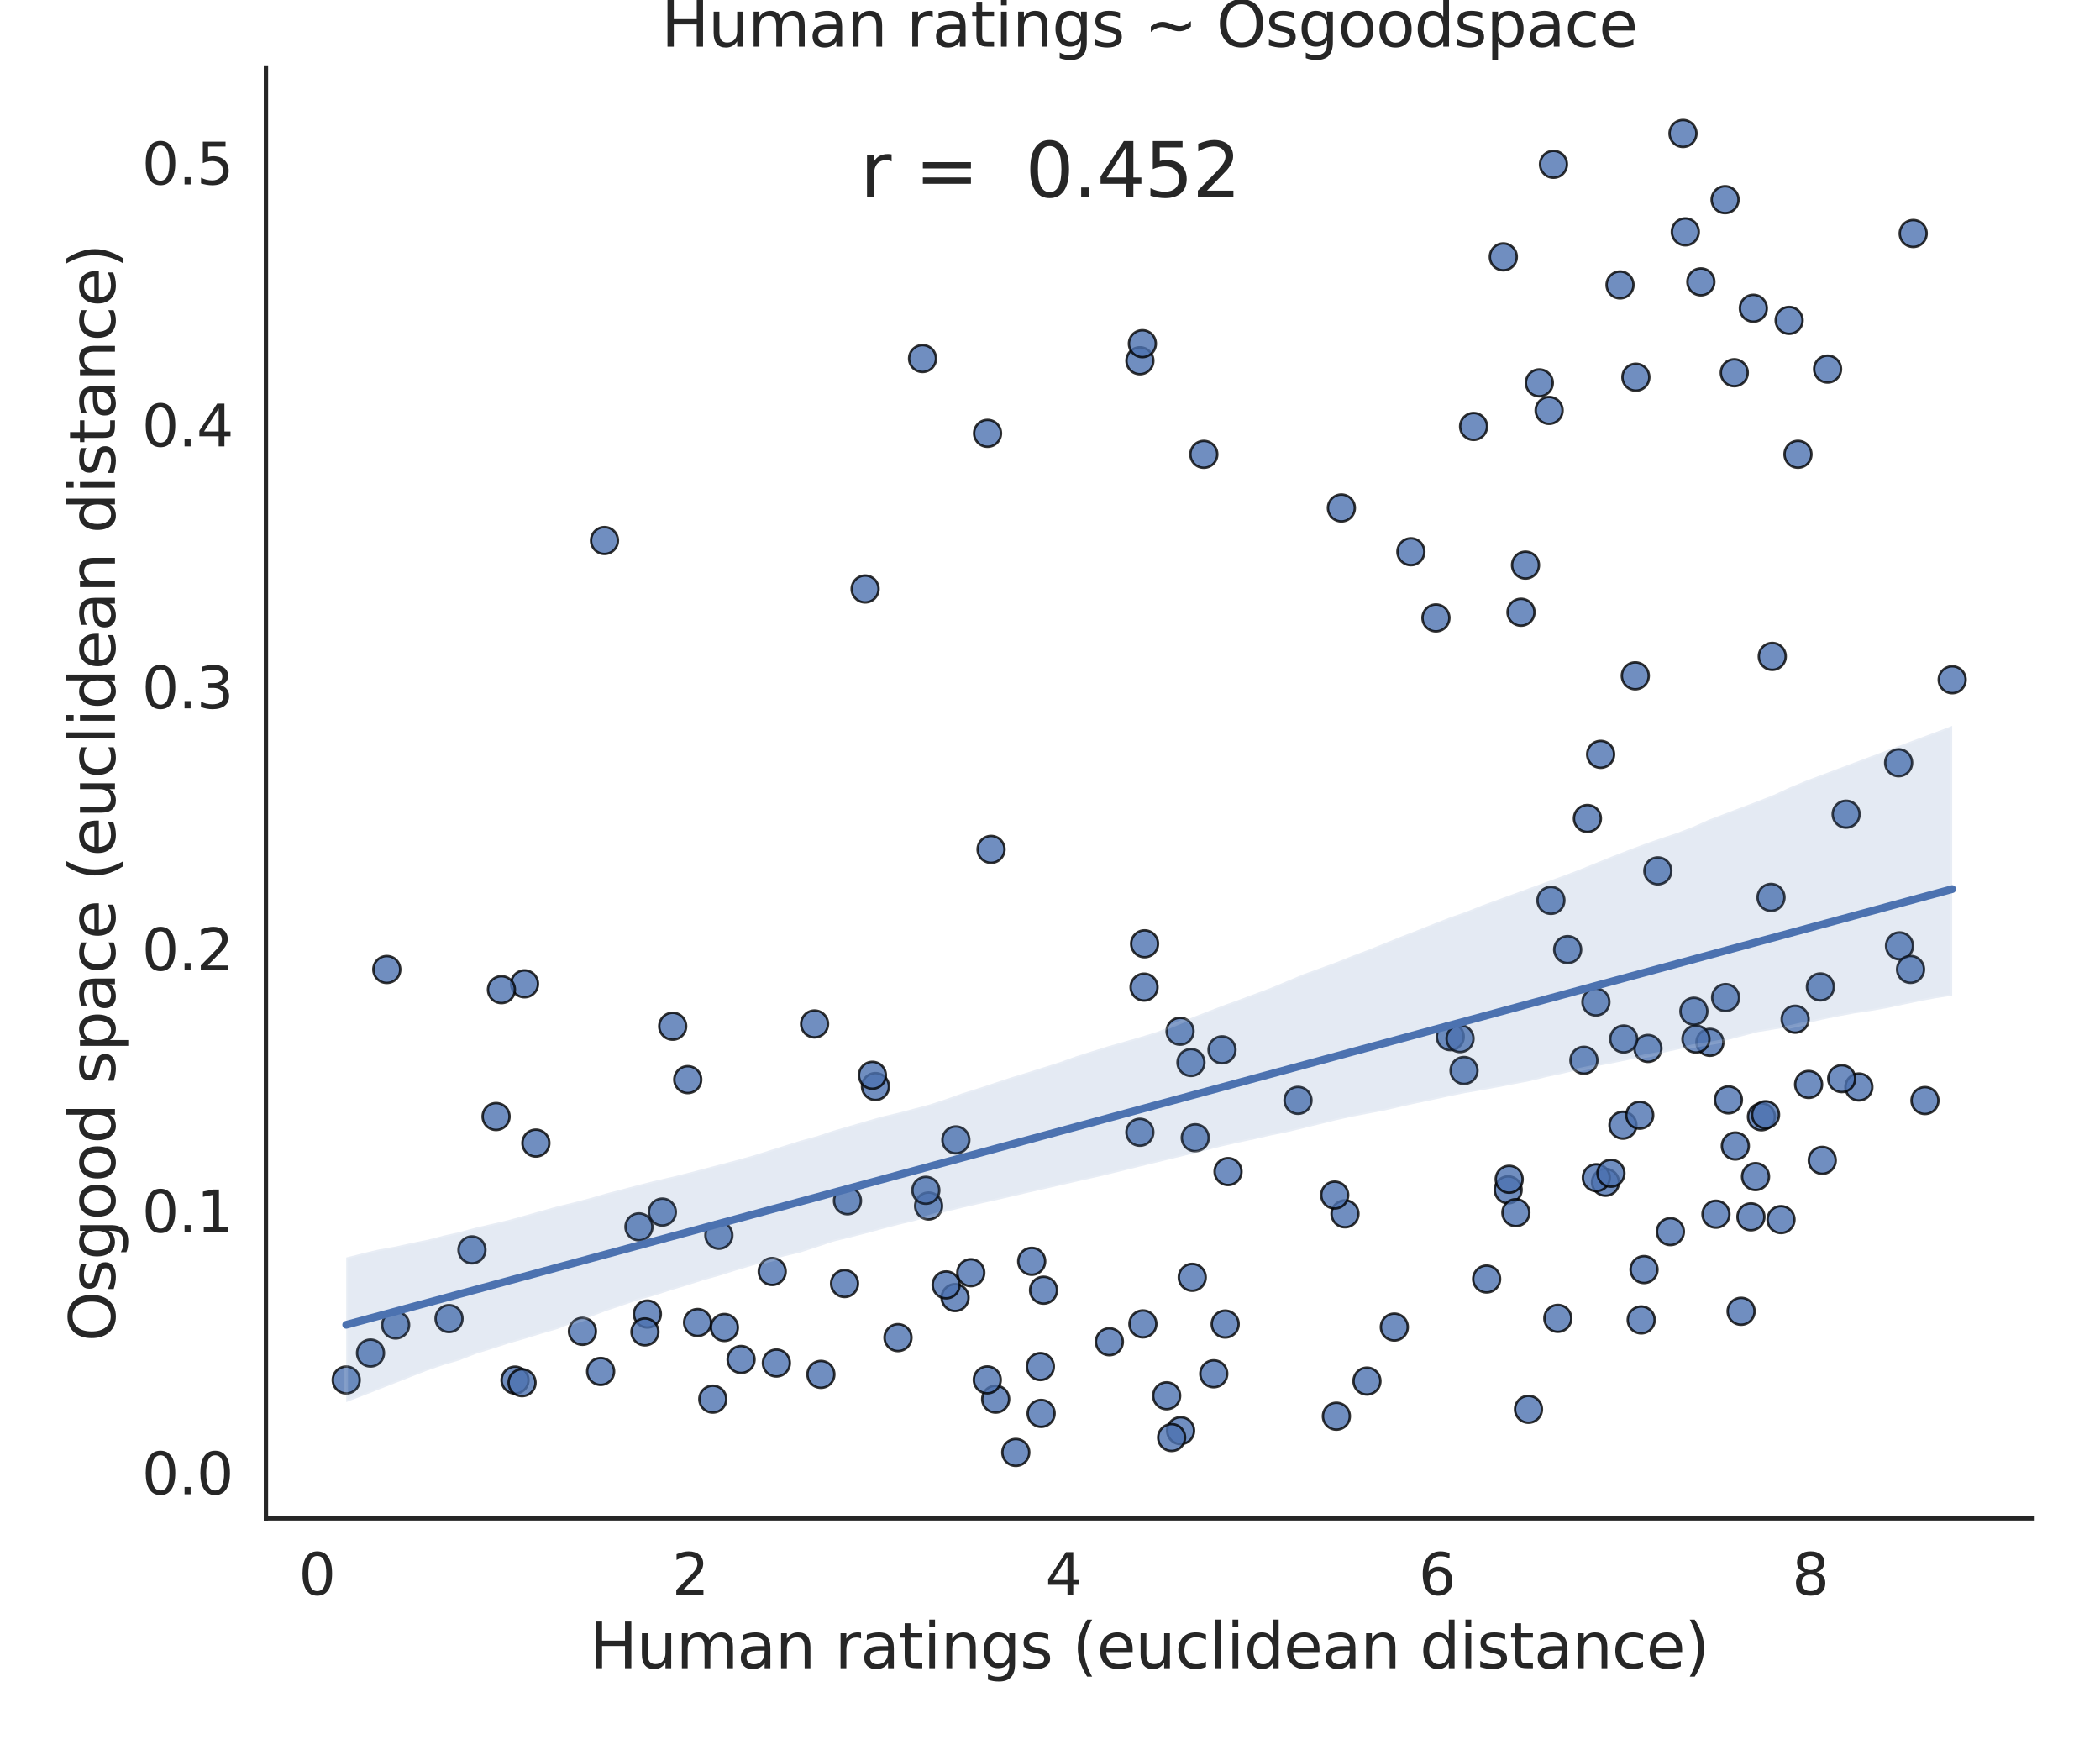 <?xml version="1.0" encoding="utf-8" standalone="no"?>
<!DOCTYPE svg PUBLIC "-//W3C//DTD SVG 1.1//EN"
  "http://www.w3.org/Graphics/SVG/1.1/DTD/svg11.dtd">
<svg height="504pt" version="1.1" viewBox="0 0 604.8 504" width="604.8pt" xmlns="http://www.w3.org/2000/svg" xmlns:xlink="http://www.w3.org/1999/xlink">
 <defs>
  <style type="text/css">*{stroke-linecap:butt;stroke-linejoin:round;}</style>
 </defs>
 <g id="figure_1">
  <g id="patch_1">
   <path d="M 0 504 
L 604.8 504 
L 604.8 0 
L 0 0 
z
" style="fill:#ffffff;"/>
  </g>
  <g id="axes_1">
   <g id="patch_2">
    <path d="M 76.59 437.22 
L 585.36 437.22 
L 585.36 19.44 
L 76.59 19.44 
z
" style="fill:#ffffff;"/>
   </g>
   <g id="matplotlib.axis_1">
    <g id="xtick_1">
     <g id="text_1">
      <!-- 0 -->
      <g style="fill:#262626;" transform="translate(86.011 459.257)scale(0.165 -0.165)">
       <defs>
        <path d="M 2034 4250 
Q 1547 4250 1301 3770 
Q 1056 3291 1056 2328 
Q 1056 1369 1301 889 
Q 1547 409 2034 409 
Q 2525 409 2770 889 
Q 3016 1369 3016 2328 
Q 3016 3291 2770 3770 
Q 2525 4250 2034 4250 
z
M 2034 4750 
Q 2819 4750 3233 4129 
Q 3647 3509 3647 2328 
Q 3647 1150 3233 529 
Q 2819 -91 2034 -91 
Q 1250 -91 836 529 
Q 422 1150 422 2328 
Q 422 3509 836 4129 
Q 1250 4750 2034 4750 
z
" id="DejaVuSans-30" transform="scale(0.016)"/>
       </defs>
       <use xlink:href="#DejaVuSans-30"/>
      </g>
     </g>
    </g>
    <g id="xtick_2">
     <g id="text_2">
      <!-- 2 -->
      <g style="fill:#262626;" transform="translate(193.532 459.257)scale(0.165 -0.165)">
       <defs>
        <path d="M 1228 531 
L 3431 531 
L 3431 0 
L 469 0 
L 469 531 
Q 828 903 1448 1529 
Q 2069 2156 2228 2338 
Q 2531 2678 2651 2914 
Q 2772 3150 2772 3378 
Q 2772 3750 2511 3984 
Q 2250 4219 1831 4219 
Q 1534 4219 1204 4116 
Q 875 4013 500 3803 
L 500 4441 
Q 881 4594 1212 4672 
Q 1544 4750 1819 4750 
Q 2544 4750 2975 4387 
Q 3406 4025 3406 3419 
Q 3406 3131 3298 2873 
Q 3191 2616 2906 2266 
Q 2828 2175 2409 1742 
Q 1991 1309 1228 531 
z
" id="DejaVuSans-32" transform="scale(0.016)"/>
       </defs>
       <use xlink:href="#DejaVuSans-32"/>
      </g>
     </g>
    </g>
    <g id="xtick_3">
     <g id="text_3">
      <!-- 4 -->
      <g style="fill:#262626;" transform="translate(301.053 459.257)scale(0.165 -0.165)">
       <defs>
        <path d="M 2419 4116 
L 825 1625 
L 2419 1625 
L 2419 4116 
z
M 2253 4666 
L 3047 4666 
L 3047 1625 
L 3713 1625 
L 3713 1100 
L 3047 1100 
L 3047 0 
L 2419 0 
L 2419 1100 
L 313 1100 
L 313 1709 
L 2253 4666 
z
" id="DejaVuSans-34" transform="scale(0.016)"/>
       </defs>
       <use xlink:href="#DejaVuSans-34"/>
      </g>
     </g>
    </g>
    <g id="xtick_4">
     <g id="text_4">
      <!-- 6 -->
      <g style="fill:#262626;" transform="translate(408.574 459.257)scale(0.165 -0.165)">
       <defs>
        <path d="M 2113 2584 
Q 1688 2584 1439 2293 
Q 1191 2003 1191 1497 
Q 1191 994 1439 701 
Q 1688 409 2113 409 
Q 2538 409 2786 701 
Q 3034 994 3034 1497 
Q 3034 2003 2786 2293 
Q 2538 2584 2113 2584 
z
M 3366 4563 
L 3366 3988 
Q 3128 4100 2886 4159 
Q 2644 4219 2406 4219 
Q 1781 4219 1451 3797 
Q 1122 3375 1075 2522 
Q 1259 2794 1537 2939 
Q 1816 3084 2150 3084 
Q 2853 3084 3261 2657 
Q 3669 2231 3669 1497 
Q 3669 778 3244 343 
Q 2819 -91 2113 -91 
Q 1303 -91 875 529 
Q 447 1150 447 2328 
Q 447 3434 972 4092 
Q 1497 4750 2381 4750 
Q 2619 4750 2861 4703 
Q 3103 4656 3366 4563 
z
" id="DejaVuSans-36" transform="scale(0.016)"/>
       </defs>
       <use xlink:href="#DejaVuSans-36"/>
      </g>
     </g>
    </g>
    <g id="xtick_5">
     <g id="text_5">
      <!-- 8 -->
      <g style="fill:#262626;" transform="translate(516.095 459.257)scale(0.165 -0.165)">
       <defs>
        <path d="M 2034 2216 
Q 1584 2216 1326 1975 
Q 1069 1734 1069 1313 
Q 1069 891 1326 650 
Q 1584 409 2034 409 
Q 2484 409 2743 651 
Q 3003 894 3003 1313 
Q 3003 1734 2745 1975 
Q 2488 2216 2034 2216 
z
M 1403 2484 
Q 997 2584 770 2862 
Q 544 3141 544 3541 
Q 544 4100 942 4425 
Q 1341 4750 2034 4750 
Q 2731 4750 3128 4425 
Q 3525 4100 3525 3541 
Q 3525 3141 3298 2862 
Q 3072 2584 2669 2484 
Q 3125 2378 3379 2068 
Q 3634 1759 3634 1313 
Q 3634 634 3220 271 
Q 2806 -91 2034 -91 
Q 1263 -91 848 271 
Q 434 634 434 1313 
Q 434 1759 690 2068 
Q 947 2378 1403 2484 
z
M 1172 3481 
Q 1172 3119 1398 2916 
Q 1625 2713 2034 2713 
Q 2441 2713 2670 2916 
Q 2900 3119 2900 3481 
Q 2900 3844 2670 4047 
Q 2441 4250 2034 4250 
Q 1625 4250 1398 4047 
Q 1172 3844 1172 3481 
z
" id="DejaVuSans-38" transform="scale(0.016)"/>
       </defs>
       <use xlink:href="#DejaVuSans-38"/>
      </g>
     </g>
    </g>
    <g id="text_6">
     <!-- Human ratings (euclidean distance) -->
     <g style="fill:#262626;" transform="translate(169.767 480.366)scale(0.18 -0.18)">
      <defs>
       <path d="M 628 4666 
L 1259 4666 
L 1259 2753 
L 3553 2753 
L 3553 4666 
L 4184 4666 
L 4184 0 
L 3553 0 
L 3553 2222 
L 1259 2222 
L 1259 0 
L 628 0 
L 628 4666 
z
" id="DejaVuSans-48" transform="scale(0.016)"/>
       <path d="M 544 1381 
L 544 3500 
L 1119 3500 
L 1119 1403 
Q 1119 906 1312 657 
Q 1506 409 1894 409 
Q 2359 409 2629 706 
Q 2900 1003 2900 1516 
L 2900 3500 
L 3475 3500 
L 3475 0 
L 2900 0 
L 2900 538 
Q 2691 219 2414 64 
Q 2138 -91 1772 -91 
Q 1169 -91 856 284 
Q 544 659 544 1381 
z
M 1991 3584 
L 1991 3584 
z
" id="DejaVuSans-75" transform="scale(0.016)"/>
       <path d="M 3328 2828 
Q 3544 3216 3844 3400 
Q 4144 3584 4550 3584 
Q 5097 3584 5394 3201 
Q 5691 2819 5691 2113 
L 5691 0 
L 5113 0 
L 5113 2094 
Q 5113 2597 4934 2840 
Q 4756 3084 4391 3084 
Q 3944 3084 3684 2787 
Q 3425 2491 3425 1978 
L 3425 0 
L 2847 0 
L 2847 2094 
Q 2847 2600 2669 2842 
Q 2491 3084 2119 3084 
Q 1678 3084 1418 2786 
Q 1159 2488 1159 1978 
L 1159 0 
L 581 0 
L 581 3500 
L 1159 3500 
L 1159 2956 
Q 1356 3278 1631 3431 
Q 1906 3584 2284 3584 
Q 2666 3584 2933 3390 
Q 3200 3197 3328 2828 
z
" id="DejaVuSans-6d" transform="scale(0.016)"/>
       <path d="M 2194 1759 
Q 1497 1759 1228 1600 
Q 959 1441 959 1056 
Q 959 750 1161 570 
Q 1363 391 1709 391 
Q 2188 391 2477 730 
Q 2766 1069 2766 1631 
L 2766 1759 
L 2194 1759 
z
M 3341 1997 
L 3341 0 
L 2766 0 
L 2766 531 
Q 2569 213 2275 61 
Q 1981 -91 1556 -91 
Q 1019 -91 701 211 
Q 384 513 384 1019 
Q 384 1609 779 1909 
Q 1175 2209 1959 2209 
L 2766 2209 
L 2766 2266 
Q 2766 2663 2505 2880 
Q 2244 3097 1772 3097 
Q 1472 3097 1187 3025 
Q 903 2953 641 2809 
L 641 3341 
Q 956 3463 1253 3523 
Q 1550 3584 1831 3584 
Q 2591 3584 2966 3190 
Q 3341 2797 3341 1997 
z
" id="DejaVuSans-61" transform="scale(0.016)"/>
       <path d="M 3513 2113 
L 3513 0 
L 2938 0 
L 2938 2094 
Q 2938 2591 2744 2837 
Q 2550 3084 2163 3084 
Q 1697 3084 1428 2787 
Q 1159 2491 1159 1978 
L 1159 0 
L 581 0 
L 581 3500 
L 1159 3500 
L 1159 2956 
Q 1366 3272 1645 3428 
Q 1925 3584 2291 3584 
Q 2894 3584 3203 3211 
Q 3513 2838 3513 2113 
z
" id="DejaVuSans-6e" transform="scale(0.016)"/>
       <path id="DejaVuSans-20" transform="scale(0.016)"/>
       <path d="M 2631 2963 
Q 2534 3019 2420 3045 
Q 2306 3072 2169 3072 
Q 1681 3072 1420 2755 
Q 1159 2438 1159 1844 
L 1159 0 
L 581 0 
L 581 3500 
L 1159 3500 
L 1159 2956 
Q 1341 3275 1631 3429 
Q 1922 3584 2338 3584 
Q 2397 3584 2469 3576 
Q 2541 3569 2628 3553 
L 2631 2963 
z
" id="DejaVuSans-72" transform="scale(0.016)"/>
       <path d="M 1172 4494 
L 1172 3500 
L 2356 3500 
L 2356 3053 
L 1172 3053 
L 1172 1153 
Q 1172 725 1289 603 
Q 1406 481 1766 481 
L 2356 481 
L 2356 0 
L 1766 0 
Q 1100 0 847 248 
Q 594 497 594 1153 
L 594 3053 
L 172 3053 
L 172 3500 
L 594 3500 
L 594 4494 
L 1172 4494 
z
" id="DejaVuSans-74" transform="scale(0.016)"/>
       <path d="M 603 3500 
L 1178 3500 
L 1178 0 
L 603 0 
L 603 3500 
z
M 603 4863 
L 1178 4863 
L 1178 4134 
L 603 4134 
L 603 4863 
z
" id="DejaVuSans-69" transform="scale(0.016)"/>
       <path d="M 2906 1791 
Q 2906 2416 2648 2759 
Q 2391 3103 1925 3103 
Q 1463 3103 1205 2759 
Q 947 2416 947 1791 
Q 947 1169 1205 825 
Q 1463 481 1925 481 
Q 2391 481 2648 825 
Q 2906 1169 2906 1791 
z
M 3481 434 
Q 3481 -459 3084 -895 
Q 2688 -1331 1869 -1331 
Q 1566 -1331 1297 -1286 
Q 1028 -1241 775 -1147 
L 775 -588 
Q 1028 -725 1275 -790 
Q 1522 -856 1778 -856 
Q 2344 -856 2625 -561 
Q 2906 -266 2906 331 
L 2906 616 
Q 2728 306 2450 153 
Q 2172 0 1784 0 
Q 1141 0 747 490 
Q 353 981 353 1791 
Q 353 2603 747 3093 
Q 1141 3584 1784 3584 
Q 2172 3584 2450 3431 
Q 2728 3278 2906 2969 
L 2906 3500 
L 3481 3500 
L 3481 434 
z
" id="DejaVuSans-67" transform="scale(0.016)"/>
       <path d="M 2834 3397 
L 2834 2853 
Q 2591 2978 2328 3040 
Q 2066 3103 1784 3103 
Q 1356 3103 1142 2972 
Q 928 2841 928 2578 
Q 928 2378 1081 2264 
Q 1234 2150 1697 2047 
L 1894 2003 
Q 2506 1872 2764 1633 
Q 3022 1394 3022 966 
Q 3022 478 2636 193 
Q 2250 -91 1575 -91 
Q 1294 -91 989 -36 
Q 684 19 347 128 
L 347 722 
Q 666 556 975 473 
Q 1284 391 1588 391 
Q 1994 391 2212 530 
Q 2431 669 2431 922 
Q 2431 1156 2273 1281 
Q 2116 1406 1581 1522 
L 1381 1569 
Q 847 1681 609 1914 
Q 372 2147 372 2553 
Q 372 3047 722 3315 
Q 1072 3584 1716 3584 
Q 2034 3584 2315 3537 
Q 2597 3491 2834 3397 
z
" id="DejaVuSans-73" transform="scale(0.016)"/>
       <path d="M 1984 4856 
Q 1566 4138 1362 3434 
Q 1159 2731 1159 2009 
Q 1159 1288 1364 580 
Q 1569 -128 1984 -844 
L 1484 -844 
Q 1016 -109 783 600 
Q 550 1309 550 2009 
Q 550 2706 781 3412 
Q 1013 4119 1484 4856 
L 1984 4856 
z
" id="DejaVuSans-28" transform="scale(0.016)"/>
       <path d="M 3597 1894 
L 3597 1613 
L 953 1613 
Q 991 1019 1311 708 
Q 1631 397 2203 397 
Q 2534 397 2845 478 
Q 3156 559 3463 722 
L 3463 178 
Q 3153 47 2828 -22 
Q 2503 -91 2169 -91 
Q 1331 -91 842 396 
Q 353 884 353 1716 
Q 353 2575 817 3079 
Q 1281 3584 2069 3584 
Q 2775 3584 3186 3129 
Q 3597 2675 3597 1894 
z
M 3022 2063 
Q 3016 2534 2758 2815 
Q 2500 3097 2075 3097 
Q 1594 3097 1305 2825 
Q 1016 2553 972 2059 
L 3022 2063 
z
" id="DejaVuSans-65" transform="scale(0.016)"/>
       <path d="M 3122 3366 
L 3122 2828 
Q 2878 2963 2633 3030 
Q 2388 3097 2138 3097 
Q 1578 3097 1268 2742 
Q 959 2388 959 1747 
Q 959 1106 1268 751 
Q 1578 397 2138 397 
Q 2388 397 2633 464 
Q 2878 531 3122 666 
L 3122 134 
Q 2881 22 2623 -34 
Q 2366 -91 2075 -91 
Q 1284 -91 818 406 
Q 353 903 353 1747 
Q 353 2603 823 3093 
Q 1294 3584 2113 3584 
Q 2378 3584 2631 3529 
Q 2884 3475 3122 3366 
z
" id="DejaVuSans-63" transform="scale(0.016)"/>
       <path d="M 603 4863 
L 1178 4863 
L 1178 0 
L 603 0 
L 603 4863 
z
" id="DejaVuSans-6c" transform="scale(0.016)"/>
       <path d="M 2906 2969 
L 2906 4863 
L 3481 4863 
L 3481 0 
L 2906 0 
L 2906 525 
Q 2725 213 2448 61 
Q 2172 -91 1784 -91 
Q 1150 -91 751 415 
Q 353 922 353 1747 
Q 353 2572 751 3078 
Q 1150 3584 1784 3584 
Q 2172 3584 2448 3432 
Q 2725 3281 2906 2969 
z
M 947 1747 
Q 947 1113 1208 752 
Q 1469 391 1925 391 
Q 2381 391 2643 752 
Q 2906 1113 2906 1747 
Q 2906 2381 2643 2742 
Q 2381 3103 1925 3103 
Q 1469 3103 1208 2742 
Q 947 2381 947 1747 
z
" id="DejaVuSans-64" transform="scale(0.016)"/>
       <path d="M 513 4856 
L 1013 4856 
Q 1481 4119 1714 3412 
Q 1947 2706 1947 2009 
Q 1947 1309 1714 600 
Q 1481 -109 1013 -844 
L 513 -844 
Q 928 -128 1133 580 
Q 1338 1288 1338 2009 
Q 1338 2731 1133 3434 
Q 928 4138 513 4856 
z
" id="DejaVuSans-29" transform="scale(0.016)"/>
      </defs>
      <use xlink:href="#DejaVuSans-48"/>
      <use x="75.195" xlink:href="#DejaVuSans-75"/>
      <use x="138.574" xlink:href="#DejaVuSans-6d"/>
      <use x="235.986" xlink:href="#DejaVuSans-61"/>
      <use x="297.266" xlink:href="#DejaVuSans-6e"/>
      <use x="360.645" xlink:href="#DejaVuSans-20"/>
      <use x="392.432" xlink:href="#DejaVuSans-72"/>
      <use x="433.545" xlink:href="#DejaVuSans-61"/>
      <use x="494.824" xlink:href="#DejaVuSans-74"/>
      <use x="534.033" xlink:href="#DejaVuSans-69"/>
      <use x="561.816" xlink:href="#DejaVuSans-6e"/>
      <use x="625.195" xlink:href="#DejaVuSans-67"/>
      <use x="688.672" xlink:href="#DejaVuSans-73"/>
      <use x="740.771" xlink:href="#DejaVuSans-20"/>
      <use x="772.559" xlink:href="#DejaVuSans-28"/>
      <use x="811.572" xlink:href="#DejaVuSans-65"/>
      <use x="873.096" xlink:href="#DejaVuSans-75"/>
      <use x="936.475" xlink:href="#DejaVuSans-63"/>
      <use x="991.455" xlink:href="#DejaVuSans-6c"/>
      <use x="1019.238" xlink:href="#DejaVuSans-69"/>
      <use x="1047.021" xlink:href="#DejaVuSans-64"/>
      <use x="1110.498" xlink:href="#DejaVuSans-65"/>
      <use x="1172.021" xlink:href="#DejaVuSans-61"/>
      <use x="1233.301" xlink:href="#DejaVuSans-6e"/>
      <use x="1296.68" xlink:href="#DejaVuSans-20"/>
      <use x="1328.467" xlink:href="#DejaVuSans-64"/>
      <use x="1391.943" xlink:href="#DejaVuSans-69"/>
      <use x="1419.727" xlink:href="#DejaVuSans-73"/>
      <use x="1471.826" xlink:href="#DejaVuSans-74"/>
      <use x="1511.035" xlink:href="#DejaVuSans-61"/>
      <use x="1572.314" xlink:href="#DejaVuSans-6e"/>
      <use x="1635.693" xlink:href="#DejaVuSans-63"/>
      <use x="1690.674" xlink:href="#DejaVuSans-65"/>
      <use x="1752.197" xlink:href="#DejaVuSans-29"/>
     </g>
    </g>
   </g>
   <g id="matplotlib.axis_2">
    <g id="ytick_1">
     <g id="text_7">
      <!-- 0.0 -->
      <g style="fill:#262626;" transform="translate(40.85 430.276)scale(0.165 -0.165)">
       <defs>
        <path d="M 684 794 
L 1344 794 
L 1344 0 
L 684 0 
L 684 794 
z
" id="DejaVuSans-2e" transform="scale(0.016)"/>
       </defs>
       <use xlink:href="#DejaVuSans-30"/>
       <use x="63.623" xlink:href="#DejaVuSans-2e"/>
       <use x="95.41" xlink:href="#DejaVuSans-30"/>
      </g>
     </g>
    </g>
    <g id="ytick_2">
     <g id="text_8">
      <!-- 0.1 -->
      <g style="fill:#262626;" transform="translate(40.85 354.843)scale(0.165 -0.165)">
       <defs>
        <path d="M 794 531 
L 1825 531 
L 1825 4091 
L 703 3866 
L 703 4441 
L 1819 4666 
L 2450 4666 
L 2450 531 
L 3481 531 
L 3481 0 
L 794 0 
L 794 531 
z
" id="DejaVuSans-31" transform="scale(0.016)"/>
       </defs>
       <use xlink:href="#DejaVuSans-30"/>
       <use x="63.623" xlink:href="#DejaVuSans-2e"/>
       <use x="95.41" xlink:href="#DejaVuSans-31"/>
      </g>
     </g>
    </g>
    <g id="ytick_3">
     <g id="text_9">
      <!-- 0.2 -->
      <g style="fill:#262626;" transform="translate(40.85 279.41)scale(0.165 -0.165)">
       <use xlink:href="#DejaVuSans-30"/>
       <use x="63.623" xlink:href="#DejaVuSans-2e"/>
       <use x="95.41" xlink:href="#DejaVuSans-32"/>
      </g>
     </g>
    </g>
    <g id="ytick_4">
     <g id="text_10">
      <!-- 0.3 -->
      <g style="fill:#262626;" transform="translate(40.85 203.976)scale(0.165 -0.165)">
       <defs>
        <path d="M 2597 2516 
Q 3050 2419 3304 2112 
Q 3559 1806 3559 1356 
Q 3559 666 3084 287 
Q 2609 -91 1734 -91 
Q 1441 -91 1130 -33 
Q 819 25 488 141 
L 488 750 
Q 750 597 1062 519 
Q 1375 441 1716 441 
Q 2309 441 2620 675 
Q 2931 909 2931 1356 
Q 2931 1769 2642 2001 
Q 2353 2234 1838 2234 
L 1294 2234 
L 1294 2753 
L 1863 2753 
Q 2328 2753 2575 2939 
Q 2822 3125 2822 3475 
Q 2822 3834 2567 4026 
Q 2313 4219 1838 4219 
Q 1578 4219 1281 4162 
Q 984 4106 628 3988 
L 628 4550 
Q 988 4650 1302 4700 
Q 1616 4750 1894 4750 
Q 2613 4750 3031 4423 
Q 3450 4097 3450 3541 
Q 3450 3153 3228 2886 
Q 3006 2619 2597 2516 
z
" id="DejaVuSans-33" transform="scale(0.016)"/>
       </defs>
       <use xlink:href="#DejaVuSans-30"/>
       <use x="63.623" xlink:href="#DejaVuSans-2e"/>
       <use x="95.41" xlink:href="#DejaVuSans-33"/>
      </g>
     </g>
    </g>
    <g id="ytick_5">
     <g id="text_11">
      <!-- 0.4 -->
      <g style="fill:#262626;" transform="translate(40.85 128.543)scale(0.165 -0.165)">
       <use xlink:href="#DejaVuSans-30"/>
       <use x="63.623" xlink:href="#DejaVuSans-2e"/>
       <use x="95.41" xlink:href="#DejaVuSans-34"/>
      </g>
     </g>
    </g>
    <g id="ytick_6">
     <g id="text_12">
      <!-- 0.5 -->
      <g style="fill:#262626;" transform="translate(40.85 53.11)scale(0.165 -0.165)">
       <defs>
        <path d="M 691 4666 
L 3169 4666 
L 3169 4134 
L 1269 4134 
L 1269 2991 
Q 1406 3038 1543 3061 
Q 1681 3084 1819 3084 
Q 2600 3084 3056 2656 
Q 3513 2228 3513 1497 
Q 3513 744 3044 326 
Q 2575 -91 1722 -91 
Q 1428 -91 1123 -41 
Q 819 9 494 109 
L 494 744 
Q 775 591 1075 516 
Q 1375 441 1709 441 
Q 2250 441 2565 725 
Q 2881 1009 2881 1497 
Q 2881 1984 2565 2268 
Q 2250 2553 1709 2553 
Q 1456 2553 1204 2497 
Q 953 2441 691 2322 
L 691 4666 
z
" id="DejaVuSans-35" transform="scale(0.016)"/>
       </defs>
       <use xlink:href="#DejaVuSans-30"/>
       <use x="63.623" xlink:href="#DejaVuSans-2e"/>
       <use x="95.41" xlink:href="#DejaVuSans-35"/>
      </g>
     </g>
    </g>
    <g id="text_13">
     <!-- Osgood space (euclidean distance) -->
     <g style="fill:#262626;" transform="translate(33.106 386.349)rotate(-90)scale(0.18 -0.18)">
      <defs>
       <path d="M 2522 4238 
Q 1834 4238 1429 3725 
Q 1025 3213 1025 2328 
Q 1025 1447 1429 934 
Q 1834 422 2522 422 
Q 3209 422 3611 934 
Q 4013 1447 4013 2328 
Q 4013 3213 3611 3725 
Q 3209 4238 2522 4238 
z
M 2522 4750 
Q 3503 4750 4090 4092 
Q 4678 3434 4678 2328 
Q 4678 1225 4090 567 
Q 3503 -91 2522 -91 
Q 1538 -91 948 565 
Q 359 1222 359 2328 
Q 359 3434 948 4092 
Q 1538 4750 2522 4750 
z
" id="DejaVuSans-4f" transform="scale(0.016)"/>
       <path d="M 1959 3097 
Q 1497 3097 1228 2736 
Q 959 2375 959 1747 
Q 959 1119 1226 758 
Q 1494 397 1959 397 
Q 2419 397 2687 759 
Q 2956 1122 2956 1747 
Q 2956 2369 2687 2733 
Q 2419 3097 1959 3097 
z
M 1959 3584 
Q 2709 3584 3137 3096 
Q 3566 2609 3566 1747 
Q 3566 888 3137 398 
Q 2709 -91 1959 -91 
Q 1206 -91 779 398 
Q 353 888 353 1747 
Q 353 2609 779 3096 
Q 1206 3584 1959 3584 
z
" id="DejaVuSans-6f" transform="scale(0.016)"/>
       <path d="M 1159 525 
L 1159 -1331 
L 581 -1331 
L 581 3500 
L 1159 3500 
L 1159 2969 
Q 1341 3281 1617 3432 
Q 1894 3584 2278 3584 
Q 2916 3584 3314 3078 
Q 3713 2572 3713 1747 
Q 3713 922 3314 415 
Q 2916 -91 2278 -91 
Q 1894 -91 1617 61 
Q 1341 213 1159 525 
z
M 3116 1747 
Q 3116 2381 2855 2742 
Q 2594 3103 2138 3103 
Q 1681 3103 1420 2742 
Q 1159 2381 1159 1747 
Q 1159 1113 1420 752 
Q 1681 391 2138 391 
Q 2594 391 2855 752 
Q 3116 1113 3116 1747 
z
" id="DejaVuSans-70" transform="scale(0.016)"/>
      </defs>
      <use xlink:href="#DejaVuSans-4f"/>
      <use x="78.711" xlink:href="#DejaVuSans-73"/>
      <use x="130.811" xlink:href="#DejaVuSans-67"/>
      <use x="194.287" xlink:href="#DejaVuSans-6f"/>
      <use x="255.469" xlink:href="#DejaVuSans-6f"/>
      <use x="316.65" xlink:href="#DejaVuSans-64"/>
      <use x="380.127" xlink:href="#DejaVuSans-20"/>
      <use x="411.914" xlink:href="#DejaVuSans-73"/>
      <use x="464.014" xlink:href="#DejaVuSans-70"/>
      <use x="527.49" xlink:href="#DejaVuSans-61"/>
      <use x="588.77" xlink:href="#DejaVuSans-63"/>
      <use x="643.75" xlink:href="#DejaVuSans-65"/>
      <use x="705.273" xlink:href="#DejaVuSans-20"/>
      <use x="737.061" xlink:href="#DejaVuSans-28"/>
      <use x="776.074" xlink:href="#DejaVuSans-65"/>
      <use x="837.598" xlink:href="#DejaVuSans-75"/>
      <use x="900.977" xlink:href="#DejaVuSans-63"/>
      <use x="955.957" xlink:href="#DejaVuSans-6c"/>
      <use x="983.74" xlink:href="#DejaVuSans-69"/>
      <use x="1011.523" xlink:href="#DejaVuSans-64"/>
      <use x="1075" xlink:href="#DejaVuSans-65"/>
      <use x="1136.523" xlink:href="#DejaVuSans-61"/>
      <use x="1197.803" xlink:href="#DejaVuSans-6e"/>
      <use x="1261.182" xlink:href="#DejaVuSans-20"/>
      <use x="1292.969" xlink:href="#DejaVuSans-64"/>
      <use x="1356.445" xlink:href="#DejaVuSans-69"/>
      <use x="1384.229" xlink:href="#DejaVuSans-73"/>
      <use x="1436.328" xlink:href="#DejaVuSans-74"/>
      <use x="1475.537" xlink:href="#DejaVuSans-61"/>
      <use x="1536.816" xlink:href="#DejaVuSans-6e"/>
      <use x="1600.195" xlink:href="#DejaVuSans-63"/>
      <use x="1655.176" xlink:href="#DejaVuSans-65"/>
      <use x="1716.699" xlink:href="#DejaVuSans-29"/>
     </g>
    </g>
   </g>
   <g id="PathCollection_1">
    <defs>
     <path d="M 0 3.873 
C 1.027 3.873 2.012 3.465 2.739 2.739 
C 3.465 2.012 3.873 1.027 3.873 0 
C 3.873 -1.027 3.465 -2.012 2.739 -2.739 
C 2.012 -3.465 1.027 -3.873 0 -3.873 
C -1.027 -3.873 -2.012 -3.465 -2.739 -2.739 
C -3.465 -2.012 -3.873 -1.027 -3.873 0 
C -3.873 1.027 -3.465 2.012 -2.739 2.739 
C -2.012 3.465 -1.027 3.873 0 3.873 
z
" id="m9886c4e271" style="stroke:#000000;stroke-opacity:0.8;stroke-width:0.7;"/>
    </defs>
    <g clip-path="url(#p5a3fae770c)">
     <use style="fill:#4c72b0;fill-opacity:0.8;stroke:#000000;stroke-opacity:0.8;stroke-width:0.7;" x="275.067" xlink:href="#m9886c4e271" y="373.65"/>
     <use style="fill:#4c72b0;fill-opacity:0.8;stroke:#000000;stroke-opacity:0.8;stroke-width:0.7;" x="406.339" xlink:href="#m9886c4e271" y="158.877"/>
     <use style="fill:#4c72b0;fill-opacity:0.8;stroke:#000000;stroke-opacity:0.8;stroke-width:0.7;" x="249.158" xlink:href="#m9886c4e271" y="169.602"/>
     <use style="fill:#4c72b0;fill-opacity:0.8;stroke:#000000;stroke-opacity:0.8;stroke-width:0.7;" x="329.493" xlink:href="#m9886c4e271" y="284.245"/>
     <use style="fill:#4c72b0;fill-opacity:0.8;stroke:#000000;stroke-opacity:0.8;stroke-width:0.7;" x="151.073" xlink:href="#m9886c4e271" y="283.296"/>
     <use style="fill:#4c72b0;fill-opacity:0.8;stroke:#000000;stroke-opacity:0.8;stroke-width:0.7;" x="193.73" xlink:href="#m9886c4e271" y="295.509"/>
     <use style="fill:#4c72b0;fill-opacity:0.8;stroke:#000000;stroke-opacity:0.8;stroke-width:0.7;" x="340.019" xlink:href="#m9886c4e271" y="411.963"/>
     <use style="fill:#4c72b0;fill-opacity:0.8;stroke:#000000;stroke-opacity:0.8;stroke-width:0.7;" x="167.746" xlink:href="#m9886c4e271" y="383.363"/>
     <use style="fill:#4c72b0;fill-opacity:0.8;stroke:#000000;stroke-opacity:0.8;stroke-width:0.7;" x="174.092" xlink:href="#m9886c4e271" y="155.647"/>
     <use style="fill:#4c72b0;fill-opacity:0.8;stroke:#000000;stroke-opacity:0.8;stroke-width:0.7;" x="111.4" xlink:href="#m9886c4e271" y="279.17"/>
     <use style="fill:#4c72b0;fill-opacity:0.8;stroke:#000000;stroke-opacity:0.8;stroke-width:0.7;" x="443.325" xlink:href="#m9886c4e271" y="110.253"/>
     <use style="fill:#4c72b0;fill-opacity:0.8;stroke:#000000;stroke-opacity:0.8;stroke-width:0.7;" x="328.292" xlink:href="#m9886c4e271" y="103.884"/>
     <use style="fill:#4c72b0;fill-opacity:0.8;stroke:#000000;stroke-opacity:0.8;stroke-width:0.7;" x="198.075" xlink:href="#m9886c4e271" y="310.882"/>
     <use style="fill:#4c72b0;fill-opacity:0.8;stroke:#000000;stroke-opacity:0.8;stroke-width:0.7;" x="285.43" xlink:href="#m9886c4e271" y="244.591"/>
     <use style="fill:#4c72b0;fill-opacity:0.8;stroke:#000000;stroke-opacity:0.8;stroke-width:0.7;" x="265.693" xlink:href="#m9886c4e271" y="103.242"/>
     <use style="fill:#4c72b0;fill-opacity:0.8;stroke:#000000;stroke-opacity:0.8;stroke-width:0.7;" x="501.438" xlink:href="#m9886c4e271" y="377.594"/>
     <use style="fill:#4c72b0;fill-opacity:0.8;stroke:#000000;stroke-opacity:0.8;stroke-width:0.7;" x="499.775" xlink:href="#m9886c4e271" y="329.996"/>
     <use style="fill:#4c72b0;fill-opacity:0.8;stroke:#000000;stroke-opacity:0.8;stroke-width:0.7;" x="439.346" xlink:href="#m9886c4e271" y="162.727"/>
     <use style="fill:#4c72b0;fill-opacity:0.8;stroke:#000000;stroke-opacity:0.8;stroke-width:0.7;" x="487.84" xlink:href="#m9886c4e271" y="291.191"/>
     <use style="fill:#4c72b0;fill-opacity:0.8;stroke:#000000;stroke-opacity:0.8;stroke-width:0.7;" x="473.48" xlink:href="#m9886c4e271" y="365.579"/>
     <use style="fill:#4c72b0;fill-opacity:0.8;stroke:#000000;stroke-opacity:0.8;stroke-width:0.7;" x="346.703" xlink:href="#m9886c4e271" y="130.826"/>
     <use style="fill:#4c72b0;fill-opacity:0.8;stroke:#000000;stroke-opacity:0.8;stroke-width:0.7;" x="504.267" xlink:href="#m9886c4e271" y="350.389"/>
     <use style="fill:#4c72b0;fill-opacity:0.8;stroke:#000000;stroke-opacity:0.8;stroke-width:0.7;" x="492.45" xlink:href="#m9886c4e271" y="300.143"/>
     <use style="fill:#4c72b0;fill-opacity:0.8;stroke:#000000;stroke-opacity:0.8;stroke-width:0.7;" x="424.393" xlink:href="#m9886c4e271" y="122.798"/>
     <use style="fill:#4c72b0;fill-opacity:0.8;stroke:#000000;stroke-opacity:0.8;stroke-width:0.7;" x="477.459" xlink:href="#m9886c4e271" y="250.778"/>
     <use style="fill:#4c72b0;fill-opacity:0.8;stroke:#000000;stroke-opacity:0.8;stroke-width:0.7;" x="462.384" xlink:href="#m9886c4e271" y="340.446"/>
     <use style="fill:#4c72b0;fill-opacity:0.8;stroke:#000000;stroke-opacity:0.8;stroke-width:0.7;" x="329.008" xlink:href="#m9886c4e271" y="98.968"/>
     <use style="fill:#4c72b0;fill-opacity:0.8;stroke:#000000;stroke-opacity:0.8;stroke-width:0.7;" x="113.944" xlink:href="#m9886c4e271" y="381.535"/>
     <use style="fill:#4c72b0;fill-opacity:0.8;stroke:#000000;stroke-opacity:0.8;stroke-width:0.7;" x="507.297" xlink:href="#m9886c4e271" y="321.581"/>
     <use style="fill:#4c72b0;fill-opacity:0.8;stroke:#000000;stroke-opacity:0.8;stroke-width:0.7;" x="547.062" xlink:href="#m9886c4e271" y="272.368"/>
     <use style="fill:#4c72b0;fill-opacity:0.8;stroke:#000000;stroke-opacity:0.8;stroke-width:0.7;" x="515.274" xlink:href="#m9886c4e271" y="92.261"/>
     <use style="fill:#4c72b0;fill-opacity:0.8;stroke:#000000;stroke-opacity:0.8;stroke-width:0.7;" x="546.805" xlink:href="#m9886c4e271" y="219.638"/>
     <use style="fill:#4c72b0;fill-opacity:0.8;stroke:#000000;stroke-opacity:0.8;stroke-width:0.7;" x="535.357" xlink:href="#m9886c4e271" y="313.005"/>
     <use style="fill:#4c72b0;fill-opacity:0.8;stroke:#000000;stroke-opacity:0.8;stroke-width:0.7;" x="432.956" xlink:href="#m9886c4e271" y="73.966"/>
     <use style="fill:#4c72b0;fill-opacity:0.8;stroke:#000000;stroke-opacity:0.8;stroke-width:0.7;" x="190.762" xlink:href="#m9886c4e271" y="349.02"/>
     <use style="fill:#4c72b0;fill-opacity:0.8;stroke:#000000;stroke-opacity:0.8;stroke-width:0.7;" x="213.434" xlink:href="#m9886c4e271" y="391.47"/>
     <use style="fill:#4c72b0;fill-opacity:0.8;stroke:#000000;stroke-opacity:0.8;stroke-width:0.7;" x="467.401" xlink:href="#m9886c4e271" y="323.999"/>
     <use style="fill:#4c72b0;fill-opacity:0.8;stroke:#000000;stroke-opacity:0.8;stroke-width:0.7;" x="524.272" xlink:href="#m9886c4e271" y="284.193"/>
     <use style="fill:#4c72b0;fill-opacity:0.8;stroke:#000000;stroke-opacity:0.8;stroke-width:0.7;" x="510.412" xlink:href="#m9886c4e271" y="189.012"/>
     <use style="fill:#4c72b0;fill-opacity:0.8;stroke:#000000;stroke-opacity:0.8;stroke-width:0.7;" x="530.412" xlink:href="#m9886c4e271" y="310.595"/>
     <use style="fill:#4c72b0;fill-opacity:0.8;stroke:#000000;stroke-opacity:0.8;stroke-width:0.7;" x="520.878" xlink:href="#m9886c4e271" y="312.27"/>
     <use style="fill:#4c72b0;fill-opacity:0.8;stroke:#000000;stroke-opacity:0.8;stroke-width:0.7;" x="438.05" xlink:href="#m9886c4e271" y="176.3"/>
     <use style="fill:#4c72b0;fill-opacity:0.8;stroke:#000000;stroke-opacity:0.8;stroke-width:0.7;" x="222.398" xlink:href="#m9886c4e271" y="366.138"/>
     <use style="fill:#4c72b0;fill-opacity:0.8;stroke:#000000;stroke-opacity:0.8;stroke-width:0.7;" x="244.077" xlink:href="#m9886c4e271" y="345.766"/>
     <use style="fill:#4c72b0;fill-opacity:0.8;stroke:#000000;stroke-opacity:0.8;stroke-width:0.7;" x="142.873" xlink:href="#m9886c4e271" y="321.507"/>
     <use style="fill:#4c72b0;fill-opacity:0.8;stroke:#000000;stroke-opacity:0.8;stroke-width:0.7;" x="472.247" xlink:href="#m9886c4e271" y="321.128"/>
     <use style="fill:#4c72b0;fill-opacity:0.8;stroke:#000000;stroke-opacity:0.8;stroke-width:0.7;" x="550.242" xlink:href="#m9886c4e271" y="279.142"/>
     <use style="fill:#4c72b0;fill-opacity:0.8;stroke:#000000;stroke-opacity:0.8;stroke-width:0.7;" x="551.004" xlink:href="#m9886c4e271" y="67.238"/>
     <use style="fill:#4c72b0;fill-opacity:0.8;stroke:#000000;stroke-opacity:0.8;stroke-width:0.7;" x="562.234" xlink:href="#m9886c4e271" y="195.731"/>
     <use style="fill:#4c72b0;fill-opacity:0.8;stroke:#000000;stroke-opacity:0.8;stroke-width:0.7;" x="554.391" xlink:href="#m9886c4e271" y="316.906"/>
     <use style="fill:#4c72b0;fill-opacity:0.8;stroke:#000000;stroke-opacity:0.8;stroke-width:0.7;" x="484.703" xlink:href="#m9886c4e271" y="38.43"/>
     <use style="fill:#4c72b0;fill-opacity:0.8;stroke:#000000;stroke-opacity:0.8;stroke-width:0.7;" x="275.288" xlink:href="#m9886c4e271" y="328.243"/>
     <use style="fill:#4c72b0;fill-opacity:0.8;stroke:#000000;stroke-opacity:0.8;stroke-width:0.7;" x="297.132" xlink:href="#m9886c4e271" y="363.201"/>
     <use style="fill:#4c72b0;fill-opacity:0.8;stroke:#000000;stroke-opacity:0.8;stroke-width:0.7;" x="186.444" xlink:href="#m9886c4e271" y="378.391"/>
     <use style="fill:#4c72b0;fill-opacity:0.8;stroke:#000000;stroke-opacity:0.8;stroke-width:0.7;" x="144.414" xlink:href="#m9886c4e271" y="284.976"/>
     <use style="fill:#4c72b0;fill-opacity:0.8;stroke:#000000;stroke-opacity:0.8;stroke-width:0.7;" x="267.439" xlink:href="#m9886c4e271" y="347.267"/>
     <use style="fill:#4c72b0;fill-opacity:0.8;stroke:#000000;stroke-opacity:0.8;stroke-width:0.7;" x="417.677" xlink:href="#m9886c4e271" y="298.515"/>
     <use style="fill:#4c72b0;fill-opacity:0.8;stroke:#000000;stroke-opacity:0.8;stroke-width:0.7;" x="499.476" xlink:href="#m9886c4e271" y="107.333"/>
     <use style="fill:#4c72b0;fill-opacity:0.8;stroke:#000000;stroke-opacity:0.8;stroke-width:0.7;" x="457.176" xlink:href="#m9886c4e271" y="235.683"/>
     <use style="fill:#4c72b0;fill-opacity:0.8;stroke:#000000;stroke-opacity:0.8;stroke-width:0.7;" x="459.737" xlink:href="#m9886c4e271" y="339.114"/>
     <use style="fill:#4c72b0;fill-opacity:0.8;stroke:#000000;stroke-opacity:0.8;stroke-width:0.7;" x="489.851" xlink:href="#m9886c4e271" y="81.169"/>
     <use style="fill:#4c72b0;fill-opacity:0.8;stroke:#000000;stroke-opacity:0.8;stroke-width:0.7;" x="428.145" xlink:href="#m9886c4e271" y="368.299"/>
     <use style="fill:#4c72b0;fill-opacity:0.8;stroke:#000000;stroke-opacity:0.8;stroke-width:0.7;" x="440.201" xlink:href="#m9886c4e271" y="405.811"/>
     <use style="fill:#4c72b0;fill-opacity:0.8;stroke:#000000;stroke-opacity:0.8;stroke-width:0.7;" x="393.686" xlink:href="#m9886c4e271" y="397.689"/>
     <use style="fill:#4c72b0;fill-opacity:0.8;stroke:#000000;stroke-opacity:0.8;stroke-width:0.7;" x="344.236" xlink:href="#m9886c4e271" y="327.62"/>
     <use style="fill:#4c72b0;fill-opacity:0.8;stroke:#000000;stroke-opacity:0.8;stroke-width:0.7;" x="329.153" xlink:href="#m9886c4e271" y="381.233"/>
     <use style="fill:#4c72b0;fill-opacity:0.8;stroke:#000000;stroke-opacity:0.8;stroke-width:0.7;" x="387.354" xlink:href="#m9886c4e271" y="349.524"/>
     <use style="fill:#4c72b0;fill-opacity:0.8;stroke:#000000;stroke-opacity:0.8;stroke-width:0.7;" x="488.432" xlink:href="#m9886c4e271" y="299.204"/>
     <use style="fill:#4c72b0;fill-opacity:0.8;stroke:#000000;stroke-opacity:0.8;stroke-width:0.7;" x="517.818" xlink:href="#m9886c4e271" y="130.81"/>
     <use style="fill:#4c72b0;fill-opacity:0.8;stroke:#000000;stroke-opacity:0.8;stroke-width:0.7;" x="510.056" xlink:href="#m9886c4e271" y="258.414"/>
     <use style="fill:#4c72b0;fill-opacity:0.8;stroke:#000000;stroke-opacity:0.8;stroke-width:0.7;" x="505.595" xlink:href="#m9886c4e271" y="338.804"/>
     <use style="fill:#4c72b0;fill-opacity:0.8;stroke:#000000;stroke-opacity:0.8;stroke-width:0.7;" x="471.13" xlink:href="#m9886c4e271" y="108.617"/>
     <use style="fill:#4c72b0;fill-opacity:0.8;stroke:#000000;stroke-opacity:0.8;stroke-width:0.7;" x="319.504" xlink:href="#m9886c4e271" y="386.364"/>
     <use style="fill:#4c72b0;fill-opacity:0.8;stroke:#000000;stroke-opacity:0.8;stroke-width:0.7;" x="337.426" xlink:href="#m9886c4e271" y="413.939"/>
     <use style="fill:#4c72b0;fill-opacity:0.8;stroke:#000000;stroke-opacity:0.8;stroke-width:0.7;" x="258.623" xlink:href="#m9886c4e271" y="385.175"/>
     <use style="fill:#4c72b0;fill-opacity:0.8;stroke:#000000;stroke-opacity:0.8;stroke-width:0.7;" x="207.039" xlink:href="#m9886c4e271" y="355.701"/>
     <use style="fill:#4c72b0;fill-opacity:0.8;stroke:#000000;stroke-opacity:0.8;stroke-width:0.7;" x="184.02" xlink:href="#m9886c4e271" y="353.277"/>
     <use style="fill:#4c72b0;fill-opacity:0.8;stroke:#000000;stroke-opacity:0.8;stroke-width:0.7;" x="236.422" xlink:href="#m9886c4e271" y="395.758"/>
     <use style="fill:#4c72b0;fill-opacity:0.8;stroke:#000000;stroke-opacity:0.8;stroke-width:0.7;" x="434.346" xlink:href="#m9886c4e271" y="342.612"/>
     <use style="fill:#4c72b0;fill-opacity:0.8;stroke:#000000;stroke-opacity:0.8;stroke-width:0.7;" x="517.006" xlink:href="#m9886c4e271" y="293.49"/>
     <use style="fill:#4c72b0;fill-opacity:0.8;stroke:#000000;stroke-opacity:0.8;stroke-width:0.7;" x="526.342" xlink:href="#m9886c4e271" y="106.279"/>
     <use style="fill:#4c72b0;fill-opacity:0.8;stroke:#000000;stroke-opacity:0.8;stroke-width:0.7;" x="531.684" xlink:href="#m9886c4e271" y="234.452"/>
     <use style="fill:#4c72b0;fill-opacity:0.8;stroke:#000000;stroke-opacity:0.8;stroke-width:0.7;" x="524.81" xlink:href="#m9886c4e271" y="334.126"/>
     <use style="fill:#4c72b0;fill-opacity:0.8;stroke:#000000;stroke-opacity:0.8;stroke-width:0.7;" x="466.57" xlink:href="#m9886c4e271" y="82.048"/>
     <use style="fill:#4c72b0;fill-opacity:0.8;stroke:#000000;stroke-opacity:0.8;stroke-width:0.7;" x="279.591" xlink:href="#m9886c4e271" y="366.481"/>
     <use style="fill:#4c72b0;fill-opacity:0.8;stroke:#000000;stroke-opacity:0.8;stroke-width:0.7;" x="299.853" xlink:href="#m9886c4e271" y="406.995"/>
     <use style="fill:#4c72b0;fill-opacity:0.8;stroke:#000000;stroke-opacity:0.8;stroke-width:0.7;" x="205.283" xlink:href="#m9886c4e271" y="402.886"/>
     <use style="fill:#4c72b0;fill-opacity:0.8;stroke:#000000;stroke-opacity:0.8;stroke-width:0.7;" x="154.333" xlink:href="#m9886c4e271" y="329.156"/>
     <use style="fill:#4c72b0;fill-opacity:0.8;stroke:#000000;stroke-opacity:0.8;stroke-width:0.7;" x="129.324" xlink:href="#m9886c4e271" y="379.699"/>
     <use style="fill:#4c72b0;fill-opacity:0.8;stroke:#000000;stroke-opacity:0.8;stroke-width:0.7;" x="292.552" xlink:href="#m9886c4e271" y="418.23"/>
     <use style="fill:#4c72b0;fill-opacity:0.8;stroke:#000000;stroke-opacity:0.8;stroke-width:0.7;" x="148.328" xlink:href="#m9886c4e271" y="397.412"/>
     <use style="fill:#4c72b0;fill-opacity:0.8;stroke:#000000;stroke-opacity:0.8;stroke-width:0.7;" x="106.707" xlink:href="#m9886c4e271" y="389.615"/>
     <use style="fill:#4c72b0;fill-opacity:0.8;stroke:#000000;stroke-opacity:0.8;stroke-width:0.7;" x="286.752" xlink:href="#m9886c4e271" y="402.887"/>
     <use style="fill:#4c72b0;fill-opacity:0.8;stroke:#000000;stroke-opacity:0.8;stroke-width:0.7;" x="413.55" xlink:href="#m9886c4e271" y="177.934"/>
     <use style="fill:#4c72b0;fill-opacity:0.8;stroke:#000000;stroke-opacity:0.8;stroke-width:0.7;" x="339.863" xlink:href="#m9886c4e271" y="296.951"/>
     <use style="fill:#4c72b0;fill-opacity:0.8;stroke:#000000;stroke-opacity:0.8;stroke-width:0.7;" x="349.561" xlink:href="#m9886c4e271" y="395.586"/>
     <use style="fill:#4c72b0;fill-opacity:0.8;stroke:#000000;stroke-opacity:0.8;stroke-width:0.7;" x="446.146" xlink:href="#m9886c4e271" y="118.18"/>
     <use style="fill:#4c72b0;fill-opacity:0.8;stroke:#000000;stroke-opacity:0.8;stroke-width:0.7;" x="494.195" xlink:href="#m9886c4e271" y="349.634"/>
     <use style="fill:#4c72b0;fill-opacity:0.8;stroke:#000000;stroke-opacity:0.8;stroke-width:0.7;" x="497.785" xlink:href="#m9886c4e271" y="316.713"/>
     <use style="fill:#4c72b0;fill-opacity:0.8;stroke:#000000;stroke-opacity:0.8;stroke-width:0.7;" x="496.973" xlink:href="#m9886c4e271" y="287.257"/>
     <use style="fill:#4c72b0;fill-opacity:0.8;stroke:#000000;stroke-opacity:0.8;stroke-width:0.7;" x="456.166" xlink:href="#m9886c4e271" y="305.307"/>
     <use style="fill:#4c72b0;fill-opacity:0.8;stroke:#000000;stroke-opacity:0.8;stroke-width:0.7;" x="459.621" xlink:href="#m9886c4e271" y="288.538"/>
     <use style="fill:#4c72b0;fill-opacity:0.8;stroke:#000000;stroke-opacity:0.8;stroke-width:0.7;" x="252.136" xlink:href="#m9886c4e271" y="312.875"/>
     <use style="fill:#4c72b0;fill-opacity:0.8;stroke:#000000;stroke-opacity:0.8;stroke-width:0.7;" x="373.825" xlink:href="#m9886c4e271" y="316.851"/>
     <use style="fill:#4c72b0;fill-opacity:0.8;stroke:#000000;stroke-opacity:0.8;stroke-width:0.7;" x="421.645" xlink:href="#m9886c4e271" y="308.252"/>
     <use style="fill:#4c72b0;fill-opacity:0.8;stroke:#000000;stroke-opacity:0.8;stroke-width:0.7;" x="512.932" xlink:href="#m9886c4e271" y="351.185"/>
     <use style="fill:#4c72b0;fill-opacity:0.8;stroke:#000000;stroke-opacity:0.8;stroke-width:0.7;" x="474.607" xlink:href="#m9886c4e271" y="301.901"/>
     <use style="fill:#4c72b0;fill-opacity:0.8;stroke:#000000;stroke-opacity:0.8;stroke-width:0.7;" x="386.32" xlink:href="#m9886c4e271" y="146.273"/>
     <use style="fill:#4c72b0;fill-opacity:0.8;stroke:#000000;stroke-opacity:0.8;stroke-width:0.7;" x="451.486" xlink:href="#m9886c4e271" y="273.445"/>
     <use style="fill:#4c72b0;fill-opacity:0.8;stroke:#000000;stroke-opacity:0.8;stroke-width:0.7;" x="434.646" xlink:href="#m9886c4e271" y="339.572"/>
     <use style="fill:#4c72b0;fill-opacity:0.8;stroke:#000000;stroke-opacity:0.8;stroke-width:0.7;" x="284.411" xlink:href="#m9886c4e271" y="124.779"/>
     <use style="fill:#4c72b0;fill-opacity:0.8;stroke:#000000;stroke-opacity:0.8;stroke-width:0.7;" x="172.988" xlink:href="#m9886c4e271" y="394.909"/>
     <use style="fill:#4c72b0;fill-opacity:0.8;stroke:#000000;stroke-opacity:0.8;stroke-width:0.7;" x="150.351" xlink:href="#m9886c4e271" y="398.147"/>
     <use style="fill:#4c72b0;fill-opacity:0.8;stroke:#000000;stroke-opacity:0.8;stroke-width:0.7;" x="272.482" xlink:href="#m9886c4e271" y="369.992"/>
     <use style="fill:#4c72b0;fill-opacity:0.8;stroke:#000000;stroke-opacity:0.8;stroke-width:0.7;" x="300.542" xlink:href="#m9886c4e271" y="371.522"/>
     <use style="fill:#4c72b0;fill-opacity:0.8;stroke:#000000;stroke-opacity:0.8;stroke-width:0.7;" x="353.682" xlink:href="#m9886c4e271" y="337.357"/>
     <use style="fill:#4c72b0;fill-opacity:0.8;stroke:#000000;stroke-opacity:0.8;stroke-width:0.7;" x="472.668" xlink:href="#m9886c4e271" y="380.08"/>
     <use style="fill:#4c72b0;fill-opacity:0.8;stroke:#000000;stroke-opacity:0.8;stroke-width:0.7;" x="384.881" xlink:href="#m9886c4e271" y="407.802"/>
     <use style="fill:#4c72b0;fill-opacity:0.8;stroke:#000000;stroke-opacity:0.8;stroke-width:0.7;" x="352.859" xlink:href="#m9886c4e271" y="381.277"/>
     <use style="fill:#4c72b0;fill-opacity:0.8;stroke:#000000;stroke-opacity:0.8;stroke-width:0.7;" x="508.481" xlink:href="#m9886c4e271" y="320.987"/>
     <use style="fill:#4c72b0;fill-opacity:0.8;stroke:#000000;stroke-opacity:0.8;stroke-width:0.7;" x="266.643" xlink:href="#m9886c4e271" y="342.749"/>
     <use style="fill:#4c72b0;fill-opacity:0.8;stroke:#000000;stroke-opacity:0.8;stroke-width:0.7;" x="420.492" xlink:href="#m9886c4e271" y="299.077"/>
     <use style="fill:#4c72b0;fill-opacity:0.8;stroke:#000000;stroke-opacity:0.8;stroke-width:0.7;" x="504.969" xlink:href="#m9886c4e271" y="88.768"/>
     <use style="fill:#4c72b0;fill-opacity:0.8;stroke:#000000;stroke-opacity:0.8;stroke-width:0.7;" x="460.987" xlink:href="#m9886c4e271" y="217.217"/>
     <use style="fill:#4c72b0;fill-opacity:0.8;stroke:#000000;stroke-opacity:0.8;stroke-width:0.7;" x="463.949" xlink:href="#m9886c4e271" y="337.837"/>
     <use style="fill:#4c72b0;fill-opacity:0.8;stroke:#000000;stroke-opacity:0.8;stroke-width:0.7;" x="496.826" xlink:href="#m9886c4e271" y="57.498"/>
     <use style="fill:#4c72b0;fill-opacity:0.8;stroke:#000000;stroke-opacity:0.8;stroke-width:0.7;" x="436.573" xlink:href="#m9886c4e271" y="349.195"/>
     <use style="fill:#4c72b0;fill-opacity:0.8;stroke:#000000;stroke-opacity:0.8;stroke-width:0.7;" x="448.654" xlink:href="#m9886c4e271" y="379.629"/>
     <use style="fill:#4c72b0;fill-opacity:0.8;stroke:#000000;stroke-opacity:0.8;stroke-width:0.7;" x="401.566" xlink:href="#m9886c4e271" y="382.136"/>
     <use style="fill:#4c72b0;fill-opacity:0.8;stroke:#000000;stroke-opacity:0.8;stroke-width:0.7;" x="351.946" xlink:href="#m9886c4e271" y="302.305"/>
     <use style="fill:#4c72b0;fill-opacity:0.8;stroke:#000000;stroke-opacity:0.8;stroke-width:0.7;" x="335.997" xlink:href="#m9886c4e271" y="401.919"/>
     <use style="fill:#4c72b0;fill-opacity:0.8;stroke:#000000;stroke-opacity:0.8;stroke-width:0.7;" x="99.716" xlink:href="#m9886c4e271" y="397.373"/>
     <use style="fill:#4c72b0;fill-opacity:0.8;stroke:#000000;stroke-opacity:0.8;stroke-width:0.7;" x="243.237" xlink:href="#m9886c4e271" y="369.604"/>
     <use style="fill:#4c72b0;fill-opacity:0.8;stroke:#000000;stroke-opacity:0.8;stroke-width:0.7;" x="299.63" xlink:href="#m9886c4e271" y="393.509"/>
     <use style="fill:#4c72b0;fill-opacity:0.8;stroke:#000000;stroke-opacity:0.8;stroke-width:0.7;" x="251.254" xlink:href="#m9886c4e271" y="309.632"/>
     <use style="fill:#4c72b0;fill-opacity:0.8;stroke:#000000;stroke-opacity:0.8;stroke-width:0.7;" x="481.075" xlink:href="#m9886c4e271" y="354.647"/>
     <use style="fill:#4c72b0;fill-opacity:0.8;stroke:#000000;stroke-opacity:0.8;stroke-width:0.7;" x="343.002" xlink:href="#m9886c4e271" y="305.954"/>
     <use style="fill:#4c72b0;fill-opacity:0.8;stroke:#000000;stroke-opacity:0.8;stroke-width:0.7;" x="446.663" xlink:href="#m9886c4e271" y="259.266"/>
     <use style="fill:#4c72b0;fill-opacity:0.8;stroke:#000000;stroke-opacity:0.8;stroke-width:0.7;" x="485.369" xlink:href="#m9886c4e271" y="66.761"/>
     <use style="fill:#4c72b0;fill-opacity:0.8;stroke:#000000;stroke-opacity:0.8;stroke-width:0.7;" x="470.965" xlink:href="#m9886c4e271" y="194.602"/>
     <use style="fill:#4c72b0;fill-opacity:0.8;stroke:#000000;stroke-opacity:0.8;stroke-width:0.7;" x="467.628" xlink:href="#m9886c4e271" y="299.185"/>
     <use style="fill:#4c72b0;fill-opacity:0.8;stroke:#000000;stroke-opacity:0.8;stroke-width:0.7;" x="447.405" xlink:href="#m9886c4e271" y="47.309"/>
     <use style="fill:#4c72b0;fill-opacity:0.8;stroke:#000000;stroke-opacity:0.8;stroke-width:0.7;" x="328.281" xlink:href="#m9886c4e271" y="326.039"/>
     <use style="fill:#4c72b0;fill-opacity:0.8;stroke:#000000;stroke-opacity:0.8;stroke-width:0.7;" x="343.368" xlink:href="#m9886c4e271" y="367.81"/>
     <use style="fill:#4c72b0;fill-opacity:0.8;stroke:#000000;stroke-opacity:0.8;stroke-width:0.7;" x="284.338" xlink:href="#m9886c4e271" y="397.345"/>
     <use style="fill:#4c72b0;fill-opacity:0.8;stroke:#000000;stroke-opacity:0.8;stroke-width:0.7;" x="234.592" xlink:href="#m9886c4e271" y="294.852"/>
     <use style="fill:#4c72b0;fill-opacity:0.8;stroke:#000000;stroke-opacity:0.8;stroke-width:0.7;" x="223.602" xlink:href="#m9886c4e271" y="392.49"/>
     <use style="fill:#4c72b0;fill-opacity:0.8;stroke:#000000;stroke-opacity:0.8;stroke-width:0.7;" x="200.907" xlink:href="#m9886c4e271" y="380.826"/>
     <use style="fill:#4c72b0;fill-opacity:0.8;stroke:#000000;stroke-opacity:0.8;stroke-width:0.7;" x="135.928" xlink:href="#m9886c4e271" y="359.911"/>
     <use style="fill:#4c72b0;fill-opacity:0.8;stroke:#000000;stroke-opacity:0.8;stroke-width:0.7;" x="185.744" xlink:href="#m9886c4e271" y="383.527"/>
     <use style="fill:#4c72b0;fill-opacity:0.8;stroke:#000000;stroke-opacity:0.8;stroke-width:0.7;" x="329.642" xlink:href="#m9886c4e271" y="271.765"/>
     <use style="fill:#4c72b0;fill-opacity:0.8;stroke:#000000;stroke-opacity:0.8;stroke-width:0.7;" x="384.391" xlink:href="#m9886c4e271" y="344.119"/>
     <use style="fill:#4c72b0;fill-opacity:0.8;stroke:#000000;stroke-opacity:0.8;stroke-width:0.7;" x="208.628" xlink:href="#m9886c4e271" y="382.254"/>
    </g>
   </g>
   <g id="PolyCollection_1">
    <defs>
     <path d="M 99.716 -141.896 
L 99.716 -100.256 
L 104.388 -102.032 
L 109.06 -103.883 
L 113.732 -105.708 
L 118.404 -107.536 
L 123.075 -109.354 
L 127.747 -110.952 
L 132.419 -112.328 
L 137.091 -114.162 
L 141.763 -115.608 
L 146.435 -117.134 
L 151.107 -118.468 
L 155.779 -119.913 
L 160.451 -121.267 
L 165.123 -123.117 
L 169.794 -124.692 
L 174.466 -126.476 
L 179.138 -128.05 
L 183.81 -129.638 
L 188.482 -130.929 
L 193.154 -132.444 
L 197.826 -133.85 
L 202.498 -135.347 
L 207.17 -136.652 
L 211.842 -138.129 
L 216.513 -139.521 
L 221.185 -140.938 
L 225.857 -142.232 
L 230.529 -143.351 
L 235.201 -144.868 
L 239.873 -146.449 
L 244.545 -147.596 
L 249.217 -148.786 
L 253.889 -150.059 
L 258.561 -151.277 
L 263.232 -152.397 
L 267.904 -153.755 
L 272.576 -155.11 
L 277.248 -156.24 
L 281.92 -157.314 
L 286.592 -158.349 
L 291.264 -159.42 
L 295.936 -160.525 
L 300.608 -161.583 
L 305.28 -162.664 
L 309.951 -163.732 
L 314.623 -164.782 
L 319.295 -165.874 
L 323.967 -167.024 
L 328.639 -168.177 
L 333.311 -169.31 
L 337.983 -170.453 
L 342.655 -171.597 
L 347.327 -172.766 
L 351.999 -173.93 
L 356.67 -174.996 
L 361.342 -175.974 
L 366.014 -177.059 
L 370.686 -177.99 
L 375.358 -179.113 
L 380.03 -180.261 
L 384.702 -181.417 
L 389.374 -182.453 
L 394.046 -183.336 
L 398.718 -184.222 
L 403.389 -185.302 
L 408.061 -186.333 
L 412.733 -187.313 
L 417.405 -188.328 
L 422.077 -189.268 
L 426.749 -190.077 
L 431.421 -190.923 
L 436.093 -191.825 
L 440.765 -192.727 
L 445.437 -193.871 
L 450.108 -194.86 
L 454.78 -195.97 
L 459.452 -196.936 
L 464.124 -197.785 
L 468.796 -198.751 
L 473.468 -199.838 
L 478.14 -200.676 
L 482.812 -201.695 
L 487.484 -202.769 
L 492.156 -203.488 
L 496.827 -204.345 
L 501.499 -205.564 
L 506.171 -206.783 
L 510.843 -207.548 
L 515.515 -208.309 
L 520.187 -209.354 
L 524.859 -210.399 
L 529.531 -211.348 
L 534.203 -212.216 
L 538.875 -212.903 
L 543.546 -213.73 
L 548.218 -214.725 
L 552.89 -215.707 
L 557.562 -216.576 
L 562.234 -217.298 
L 562.234 -294.972 
L 562.234 -294.972 
L 557.562 -293.222 
L 552.89 -291.473 
L 548.218 -289.723 
L 543.546 -287.973 
L 538.875 -286.224 
L 534.203 -284.474 
L 529.531 -282.722 
L 524.859 -280.959 
L 520.187 -279.197 
L 515.515 -277.262 
L 510.843 -275.115 
L 506.171 -273.266 
L 501.499 -271.503 
L 496.827 -269.734 
L 492.156 -267.961 
L 487.484 -265.867 
L 482.812 -264.081 
L 478.14 -262.541 
L 473.468 -260.907 
L 468.796 -259.146 
L 464.124 -257.322 
L 459.452 -255.433 
L 454.78 -253.545 
L 450.108 -251.764 
L 445.437 -250.062 
L 440.765 -248.359 
L 436.093 -246.657 
L 431.421 -244.954 
L 426.749 -243.251 
L 422.077 -241.392 
L 417.405 -239.751 
L 412.733 -237.926 
L 408.061 -236.063 
L 403.389 -234.264 
L 398.718 -232.364 
L 394.046 -230.488 
L 389.374 -228.714 
L 384.702 -226.854 
L 380.03 -225.148 
L 375.358 -223.45 
L 370.686 -221.494 
L 366.014 -219.533 
L 361.342 -217.809 
L 356.67 -216.046 
L 351.999 -214.362 
L 347.327 -212.548 
L 342.655 -210.738 
L 337.983 -208.814 
L 333.311 -206.879 
L 328.639 -205.447 
L 323.967 -204.097 
L 319.295 -202.764 
L 314.623 -201.31 
L 309.951 -199.832 
L 305.28 -198.151 
L 300.608 -196.676 
L 295.936 -195.188 
L 291.264 -193.761 
L 286.592 -192.222 
L 281.92 -190.67 
L 277.248 -189.215 
L 272.576 -187.537 
L 267.904 -186.002 
L 263.232 -184.758 
L 258.561 -183.527 
L 253.889 -182.44 
L 249.217 -181.088 
L 244.545 -179.729 
L 239.873 -178.369 
L 235.201 -176.8 
L 230.529 -175.531 
L 225.857 -174.067 
L 221.185 -172.602 
L 216.513 -171.143 
L 211.842 -169.849 
L 207.17 -168.626 
L 202.498 -167.397 
L 197.826 -166.167 
L 193.154 -165.016 
L 188.482 -163.949 
L 183.81 -162.766 
L 179.138 -161.529 
L 174.466 -160.307 
L 169.794 -158.944 
L 165.123 -157.727 
L 160.451 -156.597 
L 155.779 -155.284 
L 151.107 -153.976 
L 146.435 -152.675 
L 141.763 -151.587 
L 137.091 -150.51 
L 132.419 -149.235 
L 127.747 -148.192 
L 123.075 -146.983 
L 118.404 -146.046 
L 113.732 -145.017 
L 109.06 -144.197 
L 104.388 -143.093 
L 99.716 -141.896 
z
" id="meac37bf488" style="stroke:#ffffff;stroke-opacity:0.15;"/>
    </defs>
    <g clip-path="url(#p5a3fae770c)">
     <use style="fill:#4c72b0;fill-opacity:0.15;stroke:#ffffff;stroke-opacity:0.15;" x="0" xlink:href="#meac37bf488" y="504"/>
    </g>
   </g>
   <g id="line2d_1">
    <path clip-path="url(#p5a3fae770c)" d="M 99.716 381.479 
L 104.388 380.211 
L 109.06 378.944 
L 113.732 377.677 
L 118.404 376.41 
L 123.075 375.143 
L 127.747 373.875 
L 132.419 372.608 
L 137.091 371.341 
L 141.763 370.074 
L 146.435 368.806 
L 151.107 367.539 
L 155.779 366.272 
L 160.451 365.005 
L 165.123 363.738 
L 169.794 362.47 
L 174.466 361.203 
L 179.138 359.936 
L 183.81 358.669 
L 188.482 357.402 
L 193.154 356.134 
L 197.826 354.867 
L 202.498 353.6 
L 207.17 352.333 
L 211.842 351.065 
L 216.513 349.798 
L 221.185 348.531 
L 225.857 347.264 
L 230.529 345.997 
L 235.201 344.729 
L 239.873 343.462 
L 244.545 342.195 
L 249.217 340.928 
L 253.889 339.661 
L 258.561 338.393 
L 263.232 337.126 
L 267.904 335.859 
L 272.576 334.592 
L 277.248 333.324 
L 281.92 332.057 
L 286.592 330.79 
L 291.264 329.523 
L 295.936 328.256 
L 300.608 326.988 
L 305.28 325.721 
L 309.951 324.454 
L 314.623 323.187 
L 319.295 321.92 
L 323.967 320.652 
L 328.639 319.385 
L 333.311 318.118 
L 337.983 316.851 
L 342.655 315.583 
L 347.327 314.316 
L 351.999 313.049 
L 356.67 311.782 
L 361.342 310.515 
L 366.014 309.247 
L 370.686 307.98 
L 375.358 306.713 
L 380.03 305.446 
L 384.702 304.179 
L 389.374 302.911 
L 394.046 301.644 
L 398.718 300.377 
L 403.389 299.11 
L 408.061 297.842 
L 412.733 296.575 
L 417.405 295.308 
L 422.077 294.041 
L 426.749 292.774 
L 431.421 291.506 
L 436.093 290.239 
L 440.765 288.972 
L 445.437 287.705 
L 450.108 286.438 
L 454.78 285.17 
L 459.452 283.903 
L 464.124 282.636 
L 468.796 281.369 
L 473.468 280.101 
L 478.14 278.834 
L 482.812 277.567 
L 487.484 276.3 
L 492.156 275.033 
L 496.827 273.765 
L 501.499 272.498 
L 506.171 271.231 
L 510.843 269.964 
L 515.515 268.697 
L 520.187 267.429 
L 524.859 266.162 
L 529.531 264.895 
L 534.203 263.628 
L 538.875 262.361 
L 543.546 261.093 
L 548.218 259.826 
L 552.89 258.559 
L 557.562 257.292 
L 562.234 256.024 
" style="fill:none;stroke:#4c72b0;stroke-linecap:round;stroke-width:2.25;"/>
   </g>
   <g id="patch_3">
    <path d="M 76.59 437.22 
L 76.59 19.44 
" style="fill:none;stroke:#262626;stroke-linecap:square;stroke-linejoin:miter;stroke-width:1.25;"/>
   </g>
   <g id="patch_4">
    <path d="M 76.59 437.22 
L 585.36 437.22 
" style="fill:none;stroke:#262626;stroke-linecap:square;stroke-linejoin:miter;stroke-width:1.25;"/>
   </g>
   <g id="text_14">
    <!-- Human ratings ~ Osgoodspace -->
    <g style="fill:#262626;" transform="translate(190.427 13.44)scale(0.18 -0.18)">
     <defs>
      <path d="M 4684 2553 
L 4684 1997 
Q 4356 1750 4076 1644 
Q 3797 1538 3494 1538 
Q 3150 1538 2694 1722 
Q 2659 1734 2644 1741 
Q 2622 1750 2575 1766 
Q 2091 1959 1797 1959 
Q 1522 1959 1253 1839 
Q 984 1719 678 1459 
L 678 2016 
Q 1006 2263 1286 2370 
Q 1566 2478 1869 2478 
Q 2213 2478 2672 2291 
Q 2703 2278 2719 2272 
Q 2744 2263 2788 2247 
Q 3272 2053 3566 2053 
Q 3834 2053 4098 2172 
Q 4363 2291 4684 2553 
z
" id="DejaVuSans-7e" transform="scale(0.016)"/>
     </defs>
     <use xlink:href="#DejaVuSans-48"/>
     <use x="75.195" xlink:href="#DejaVuSans-75"/>
     <use x="138.574" xlink:href="#DejaVuSans-6d"/>
     <use x="235.986" xlink:href="#DejaVuSans-61"/>
     <use x="297.266" xlink:href="#DejaVuSans-6e"/>
     <use x="360.645" xlink:href="#DejaVuSans-20"/>
     <use x="392.432" xlink:href="#DejaVuSans-72"/>
     <use x="433.545" xlink:href="#DejaVuSans-61"/>
     <use x="494.824" xlink:href="#DejaVuSans-74"/>
     <use x="534.033" xlink:href="#DejaVuSans-69"/>
     <use x="561.816" xlink:href="#DejaVuSans-6e"/>
     <use x="625.195" xlink:href="#DejaVuSans-67"/>
     <use x="688.672" xlink:href="#DejaVuSans-73"/>
     <use x="740.771" xlink:href="#DejaVuSans-20"/>
     <use x="772.559" xlink:href="#DejaVuSans-7e"/>
     <use x="856.348" xlink:href="#DejaVuSans-20"/>
     <use x="888.135" xlink:href="#DejaVuSans-4f"/>
     <use x="966.846" xlink:href="#DejaVuSans-73"/>
     <use x="1018.945" xlink:href="#DejaVuSans-67"/>
     <use x="1082.422" xlink:href="#DejaVuSans-6f"/>
     <use x="1143.604" xlink:href="#DejaVuSans-6f"/>
     <use x="1204.785" xlink:href="#DejaVuSans-64"/>
     <use x="1268.262" xlink:href="#DejaVuSans-73"/>
     <use x="1320.361" xlink:href="#DejaVuSans-70"/>
     <use x="1383.838" xlink:href="#DejaVuSans-61"/>
     <use x="1445.117" xlink:href="#DejaVuSans-63"/>
     <use x="1500.098" xlink:href="#DejaVuSans-65"/>
    </g>
   </g>
  </g>
  <g id="text_15">
   <!-- r =  0.452 -->
   <g style="fill:#262626;" transform="translate(247.695 56.733)scale(0.216 -0.216)">
    <defs>
     <path d="M 678 2906 
L 4684 2906 
L 4684 2381 
L 678 2381 
L 678 2906 
z
M 678 1631 
L 4684 1631 
L 4684 1100 
L 678 1100 
L 678 1631 
z
" id="DejaVuSans-3d" transform="scale(0.016)"/>
    </defs>
    <use xlink:href="#DejaVuSans-72"/>
    <use x="41.113" xlink:href="#DejaVuSans-20"/>
    <use x="72.9" xlink:href="#DejaVuSans-3d"/>
    <use x="156.689" xlink:href="#DejaVuSans-20"/>
    <use x="188.477" xlink:href="#DejaVuSans-20"/>
    <use x="220.264" xlink:href="#DejaVuSans-30"/>
    <use x="283.887" xlink:href="#DejaVuSans-2e"/>
    <use x="315.674" xlink:href="#DejaVuSans-34"/>
    <use x="379.297" xlink:href="#DejaVuSans-35"/>
    <use x="442.92" xlink:href="#DejaVuSans-32"/>
   </g>
  </g>
 </g>
 <defs>
  <clipPath id="p5a3fae770c">
   <rect height="417.78" width="508.77" x="76.59" y="19.44"/>
  </clipPath>
 </defs>
</svg>
